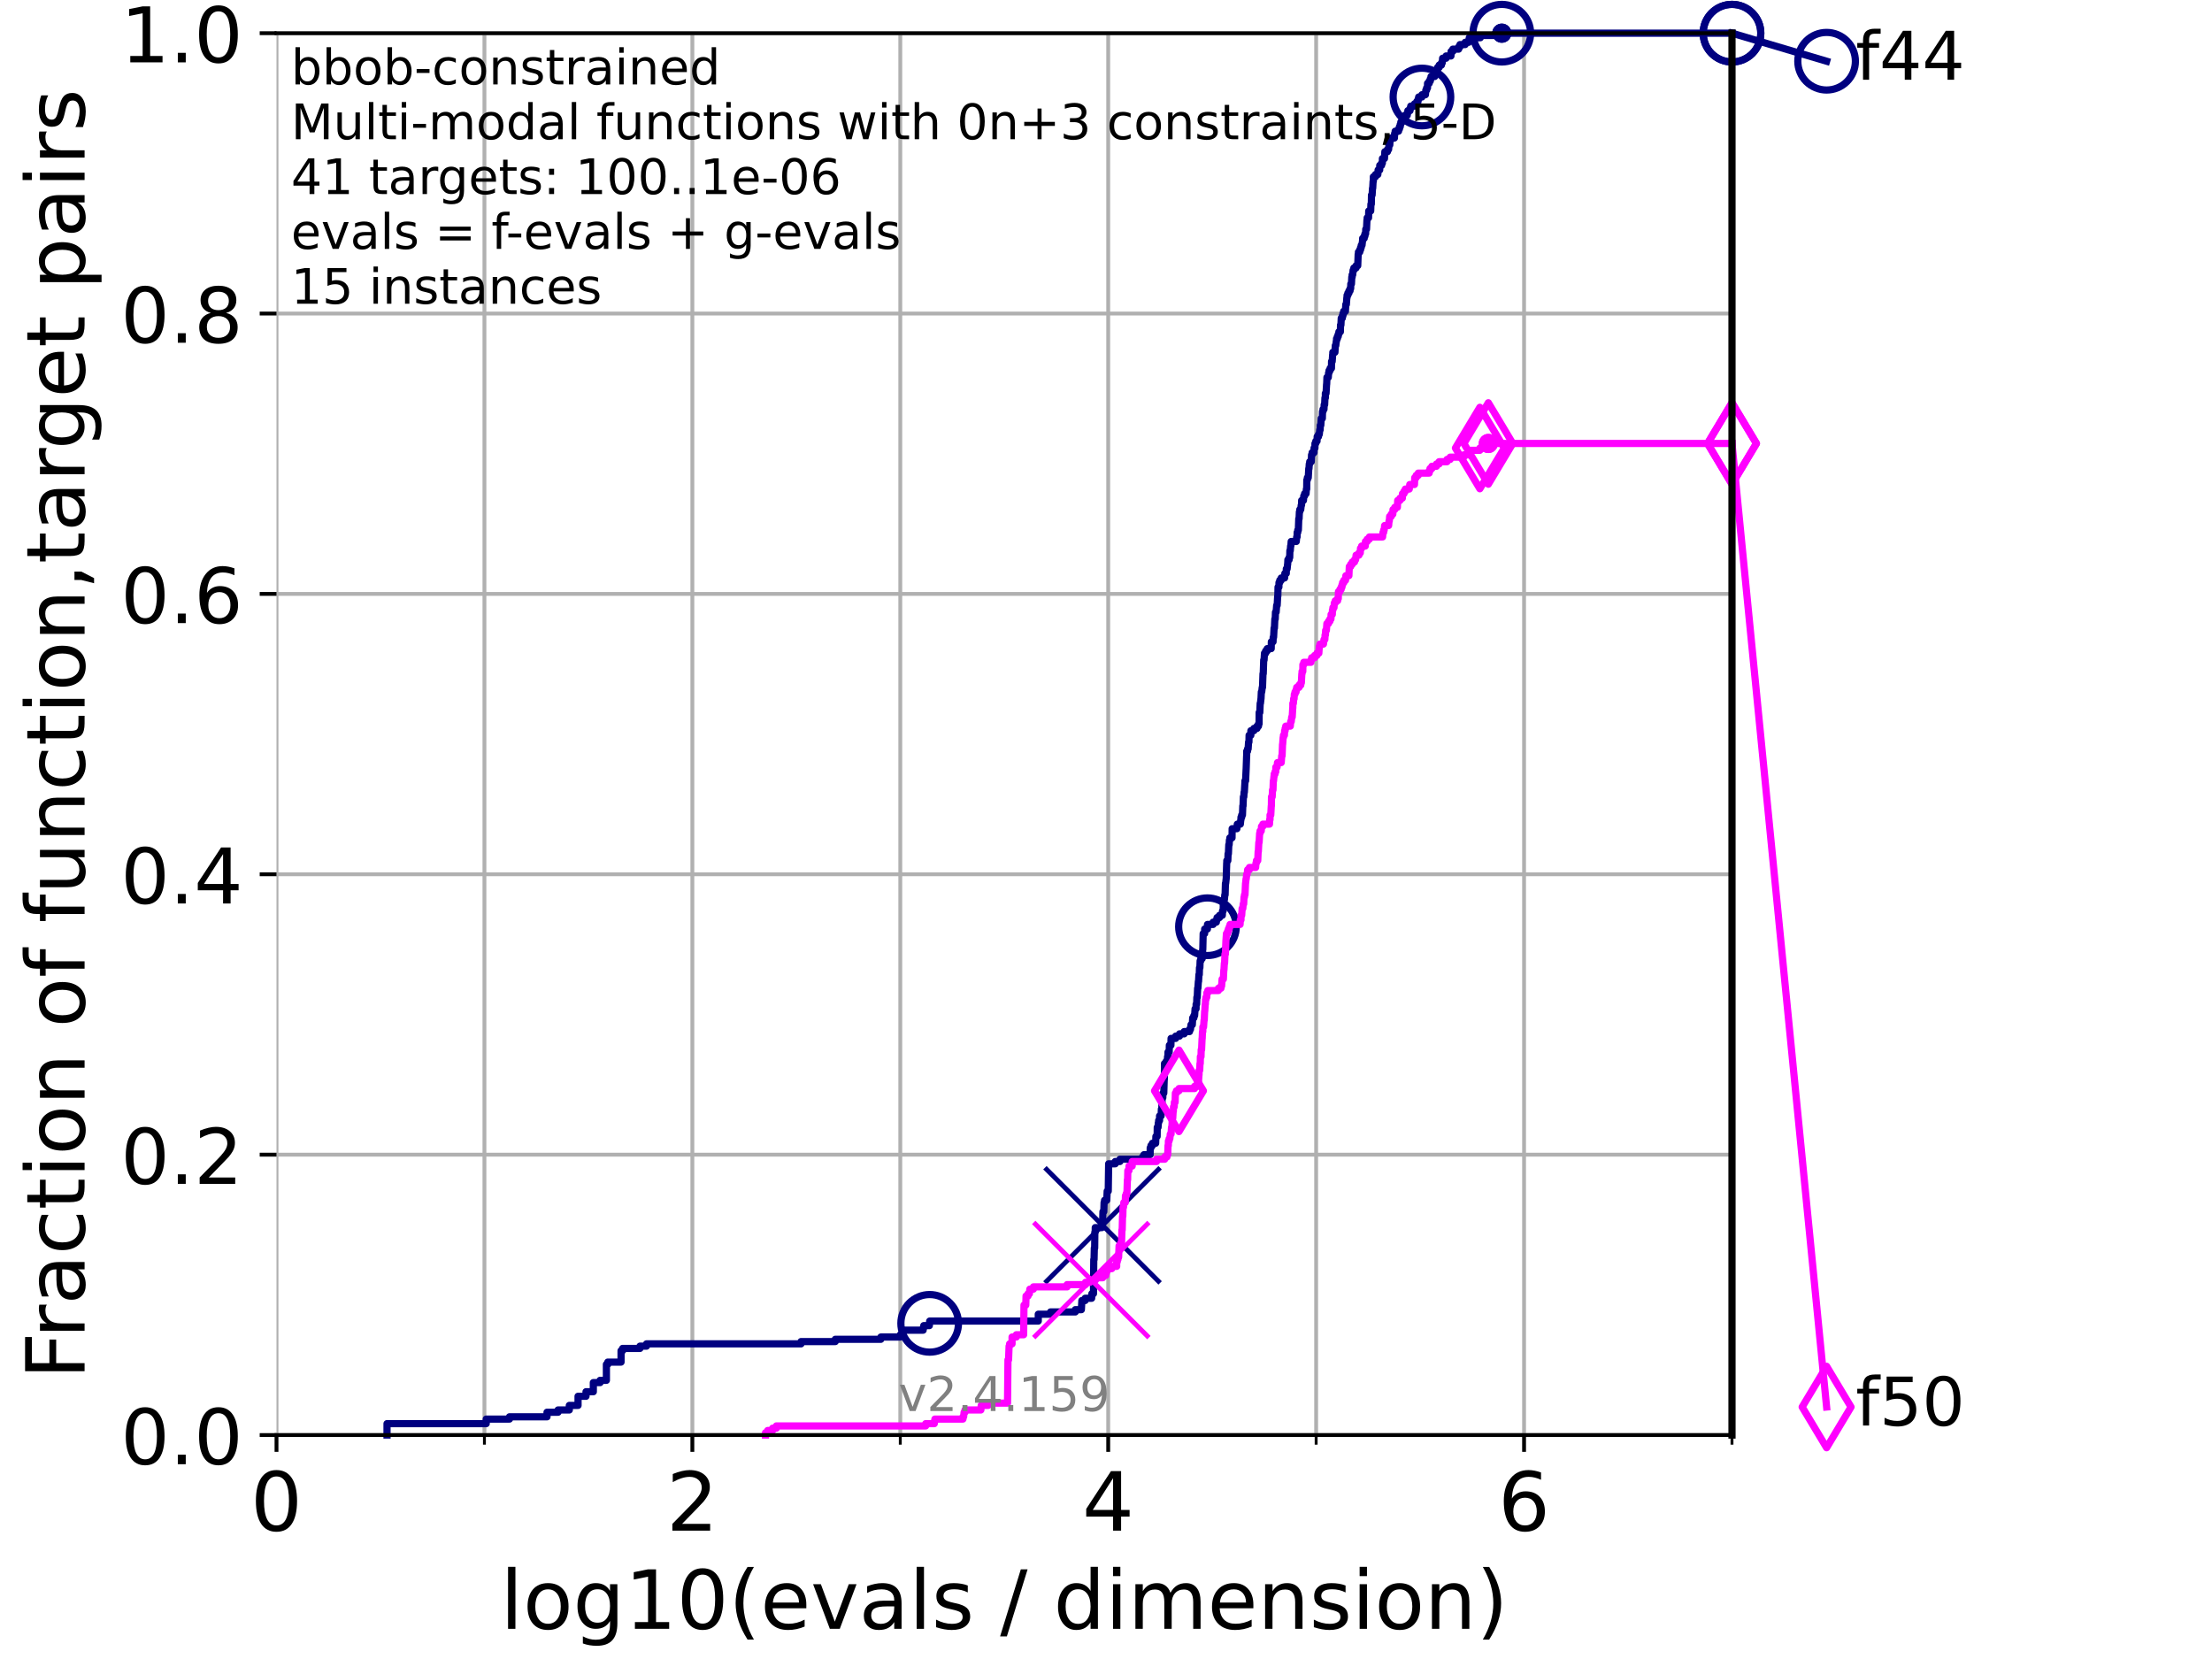 <?xml version="1.0" encoding="utf-8" standalone="no"?>
<!DOCTYPE svg PUBLIC "-//W3C//DTD SVG 1.1//EN"
  "http://www.w3.org/Graphics/SVG/1.1/DTD/svg11.dtd">
<!-- Created with matplotlib (https://matplotlib.org/) -->
<svg height="345.6pt" version="1.1" viewBox="0 0 460.8 345.6" width="460.8pt" xmlns="http://www.w3.org/2000/svg" xmlns:xlink="http://www.w3.org/1999/xlink">
 <defs>
  <style type="text/css">*{stroke-linecap:butt;stroke-linejoin:round;}</style>
 </defs>
 <g id="figure_1">
  <g id="patch_1">
   <path d="M 0 345.6 
L 460.8 345.6 
L 460.8 0 
L 0 0 
z
" style="fill:#ffffff;"/>
  </g>
  <g id="axes_1">
   <g id="patch_2">
    <path d="M 57.6 298.944 
L 360.806 298.944 
L 360.806 6.912 
L 57.6 6.912 
z
" style="fill:#ffffff;"/>
   </g>
   <g id="matplotlib.axis_1">
    <g id="xtick_1">
     <g id="line2d_1">
      <path clip-path="url(#pc93466b0a4)" d="M 57.6 298.944 
L 57.6 6.912 
" style="fill:none;stroke:#b0b0b0;stroke-linecap:square;stroke-width:0.8;"/>
     </g>
     <g id="line2d_2">
      <defs>
       <path d="M 0 0 
L 0 3.5 
" id="m93d4f06d21" style="stroke:#000000;stroke-width:0.8;"/>
      </defs>
      <g>
       <use style="stroke:#000000;stroke-width:0.8;" x="57.6" xlink:href="#m93d4f06d21" y="298.944"/>
      </g>
     </g>
     <g id="text_1">
      <!-- 0 -->
      <g transform="translate(52.192 318.861)scale(0.17 -0.17)">
       <defs>
        <path d="M 31.781 66.406 
Q 24.172 66.406 20.328 58.906 
Q 16.5 51.422 16.5 36.375 
Q 16.5 21.391 20.328 13.891 
Q 24.172 6.391 31.781 6.391 
Q 39.453 6.391 43.281 13.891 
Q 47.125 21.391 47.125 36.375 
Q 47.125 51.422 43.281 58.906 
Q 39.453 66.406 31.781 66.406 
z
M 31.781 74.219 
Q 44.047 74.219 50.516 64.516 
Q 56.984 54.828 56.984 36.375 
Q 56.984 17.969 50.516 8.266 
Q 44.047 -1.422 31.781 -1.422 
Q 19.531 -1.422 13.062 8.266 
Q 6.594 17.969 6.594 36.375 
Q 6.594 54.828 13.062 64.516 
Q 19.531 74.219 31.781 74.219 
z
" id="DejaVuSans-48"/>
       </defs>
       <use xlink:href="#DejaVuSans-48"/>
      </g>
     </g>
    </g>
    <g id="xtick_2">
     <g id="line2d_3">
      <path clip-path="url(#pc93466b0a4)" d="M 144.23 298.944 
L 144.23 6.912 
" style="fill:none;stroke:#b0b0b0;stroke-linecap:square;stroke-width:0.8;"/>
     </g>
     <g id="line2d_4">
      <g>
       <use style="stroke:#000000;stroke-width:0.8;" x="144.23" xlink:href="#m93d4f06d21" y="298.944"/>
      </g>
     </g>
     <g id="text_2">
      <!-- 2 -->
      <g transform="translate(138.822 318.861)scale(0.17 -0.17)">
       <defs>
        <path d="M 19.188 8.297 
L 53.609 8.297 
L 53.609 0 
L 7.328 0 
L 7.328 8.297 
Q 12.938 14.109 22.625 23.891 
Q 32.328 33.688 34.812 36.531 
Q 39.547 41.844 41.422 45.531 
Q 43.312 49.219 43.312 52.781 
Q 43.312 58.594 39.234 62.25 
Q 35.156 65.922 28.609 65.922 
Q 23.969 65.922 18.812 64.312 
Q 13.672 62.703 7.812 59.422 
L 7.812 69.391 
Q 13.766 71.781 18.938 73 
Q 24.125 74.219 28.422 74.219 
Q 39.75 74.219 46.484 68.547 
Q 53.219 62.891 53.219 53.422 
Q 53.219 48.922 51.531 44.891 
Q 49.859 40.875 45.406 35.406 
Q 44.188 33.984 37.641 27.219 
Q 31.109 20.453 19.188 8.297 
z
" id="DejaVuSans-50"/>
       </defs>
       <use xlink:href="#DejaVuSans-50"/>
      </g>
     </g>
    </g>
    <g id="xtick_3">
     <g id="line2d_5">
      <path clip-path="url(#pc93466b0a4)" d="M 230.861 298.944 
L 230.861 6.912 
" style="fill:none;stroke:#b0b0b0;stroke-linecap:square;stroke-width:0.8;"/>
     </g>
     <g id="line2d_6">
      <g>
       <use style="stroke:#000000;stroke-width:0.8;" x="230.861" xlink:href="#m93d4f06d21" y="298.944"/>
      </g>
     </g>
     <g id="text_3">
      <!-- 4 -->
      <g transform="translate(225.453 318.861)scale(0.17 -0.17)">
       <defs>
        <path d="M 37.797 64.312 
L 12.891 25.391 
L 37.797 25.391 
z
M 35.203 72.906 
L 47.609 72.906 
L 47.609 25.391 
L 58.016 25.391 
L 58.016 17.188 
L 47.609 17.188 
L 47.609 0 
L 37.797 0 
L 37.797 17.188 
L 4.891 17.188 
L 4.891 26.703 
z
" id="DejaVuSans-52"/>
       </defs>
       <use xlink:href="#DejaVuSans-52"/>
      </g>
     </g>
    </g>
    <g id="xtick_4">
     <g id="line2d_7">
      <path clip-path="url(#pc93466b0a4)" d="M 317.491 298.944 
L 317.491 6.912 
" style="fill:none;stroke:#b0b0b0;stroke-linecap:square;stroke-width:0.8;"/>
     </g>
     <g id="line2d_8">
      <g>
       <use style="stroke:#000000;stroke-width:0.8;" x="317.491" xlink:href="#m93d4f06d21" y="298.944"/>
      </g>
     </g>
     <g id="text_4">
      <!-- 6 -->
      <g transform="translate(312.083 318.861)scale(0.17 -0.17)">
       <defs>
        <path d="M 33.016 40.375 
Q 26.375 40.375 22.484 35.828 
Q 18.609 31.297 18.609 23.391 
Q 18.609 15.531 22.484 10.953 
Q 26.375 6.391 33.016 6.391 
Q 39.656 6.391 43.531 10.953 
Q 47.406 15.531 47.406 23.391 
Q 47.406 31.297 43.531 35.828 
Q 39.656 40.375 33.016 40.375 
z
M 52.594 71.297 
L 52.594 62.312 
Q 48.875 64.062 45.094 64.984 
Q 41.312 65.922 37.594 65.922 
Q 27.828 65.922 22.672 59.328 
Q 17.531 52.734 16.797 39.406 
Q 19.672 43.656 24.016 45.922 
Q 28.375 48.188 33.594 48.188 
Q 44.578 48.188 50.953 41.516 
Q 57.328 34.859 57.328 23.391 
Q 57.328 12.156 50.688 5.359 
Q 44.047 -1.422 33.016 -1.422 
Q 20.359 -1.422 13.672 8.266 
Q 6.984 17.969 6.984 36.375 
Q 6.984 53.656 15.188 63.938 
Q 23.391 74.219 37.203 74.219 
Q 40.922 74.219 44.703 73.484 
Q 48.484 72.75 52.594 71.297 
z
" id="DejaVuSans-54"/>
       </defs>
       <use xlink:href="#DejaVuSans-54"/>
      </g>
     </g>
    </g>
    <g id="xtick_5">
     <g id="line2d_9">
      <path clip-path="url(#pc93466b0a4)" d="M 100.915 298.944 
L 100.915 6.912 
" style="fill:none;stroke:#b0b0b0;stroke-linecap:square;stroke-width:0.8;"/>
     </g>
     <g id="line2d_10">
      <defs>
       <path d="M 0 0 
L 0 2 
" id="m7c3ac5604a" style="stroke:#000000;stroke-width:0.6;"/>
      </defs>
      <g>
       <use style="stroke:#000000;stroke-width:0.6;" x="100.915" xlink:href="#m7c3ac5604a" y="298.944"/>
      </g>
     </g>
    </g>
    <g id="xtick_6">
     <g id="line2d_11">
      <path clip-path="url(#pc93466b0a4)" d="M 187.546 298.944 
L 187.546 6.912 
" style="fill:none;stroke:#b0b0b0;stroke-linecap:square;stroke-width:0.8;"/>
     </g>
     <g id="line2d_12">
      <g>
       <use style="stroke:#000000;stroke-width:0.6;" x="187.546" xlink:href="#m7c3ac5604a" y="298.944"/>
      </g>
     </g>
    </g>
    <g id="xtick_7">
     <g id="line2d_13">
      <path clip-path="url(#pc93466b0a4)" d="M 274.176 298.944 
L 274.176 6.912 
" style="fill:none;stroke:#b0b0b0;stroke-linecap:square;stroke-width:0.8;"/>
     </g>
     <g id="line2d_14">
      <g>
       <use style="stroke:#000000;stroke-width:0.6;" x="274.176" xlink:href="#m7c3ac5604a" y="298.944"/>
      </g>
     </g>
    </g>
    <g id="xtick_8">
     <g id="line2d_15">
      <path clip-path="url(#pc93466b0a4)" d="M 360.806 298.944 
L 360.806 6.912 
" style="fill:none;stroke:#b0b0b0;stroke-linecap:square;stroke-width:0.8;"/>
     </g>
     <g id="line2d_16">
      <g>
       <use style="stroke:#000000;stroke-width:0.6;" x="360.806" xlink:href="#m7c3ac5604a" y="298.944"/>
      </g>
     </g>
    </g>
    <g id="text_5">
     <!-- log10(evals / dimension) -->
     <g transform="translate(104.239 339.314)scale(0.17 -0.17)">
      <defs>
       <path d="M 9.422 75.984 
L 18.406 75.984 
L 18.406 0 
L 9.422 0 
z
" id="DejaVuSans-108"/>
       <path d="M 30.609 48.391 
Q 23.391 48.391 19.188 42.75 
Q 14.984 37.109 14.984 27.297 
Q 14.984 17.484 19.156 11.844 
Q 23.344 6.203 30.609 6.203 
Q 37.797 6.203 41.984 11.859 
Q 46.188 17.531 46.188 27.297 
Q 46.188 37.016 41.984 42.703 
Q 37.797 48.391 30.609 48.391 
z
M 30.609 56 
Q 42.328 56 49.016 48.375 
Q 55.719 40.766 55.719 27.297 
Q 55.719 13.875 49.016 6.219 
Q 42.328 -1.422 30.609 -1.422 
Q 18.844 -1.422 12.172 6.219 
Q 5.516 13.875 5.516 27.297 
Q 5.516 40.766 12.172 48.375 
Q 18.844 56 30.609 56 
z
" id="DejaVuSans-111"/>
       <path d="M 45.406 27.984 
Q 45.406 37.75 41.375 43.109 
Q 37.359 48.484 30.078 48.484 
Q 22.859 48.484 18.828 43.109 
Q 14.797 37.75 14.797 27.984 
Q 14.797 18.266 18.828 12.891 
Q 22.859 7.516 30.078 7.516 
Q 37.359 7.516 41.375 12.891 
Q 45.406 18.266 45.406 27.984 
z
M 54.391 6.781 
Q 54.391 -7.172 48.188 -13.984 
Q 42 -20.797 29.203 -20.797 
Q 24.469 -20.797 20.266 -20.094 
Q 16.062 -19.391 12.109 -17.922 
L 12.109 -9.188 
Q 16.062 -11.328 19.922 -12.344 
Q 23.781 -13.375 27.781 -13.375 
Q 36.625 -13.375 41.016 -8.766 
Q 45.406 -4.156 45.406 5.172 
L 45.406 9.625 
Q 42.625 4.781 38.281 2.391 
Q 33.938 0 27.875 0 
Q 17.828 0 11.672 7.656 
Q 5.516 15.328 5.516 27.984 
Q 5.516 40.672 11.672 48.328 
Q 17.828 56 27.875 56 
Q 33.938 56 38.281 53.609 
Q 42.625 51.219 45.406 46.391 
L 45.406 54.688 
L 54.391 54.688 
z
" id="DejaVuSans-103"/>
       <path d="M 12.406 8.297 
L 28.516 8.297 
L 28.516 63.922 
L 10.984 60.406 
L 10.984 69.391 
L 28.422 72.906 
L 38.281 72.906 
L 38.281 8.297 
L 54.391 8.297 
L 54.391 0 
L 12.406 0 
z
" id="DejaVuSans-49"/>
       <path d="M 31 75.875 
Q 24.469 64.656 21.281 53.656 
Q 18.109 42.672 18.109 31.391 
Q 18.109 20.125 21.312 9.062 
Q 24.516 -2 31 -13.188 
L 23.188 -13.188 
Q 15.875 -1.703 12.234 9.375 
Q 8.594 20.453 8.594 31.391 
Q 8.594 42.281 12.203 53.312 
Q 15.828 64.359 23.188 75.875 
z
" id="DejaVuSans-40"/>
       <path d="M 56.203 29.594 
L 56.203 25.203 
L 14.891 25.203 
Q 15.484 15.922 20.484 11.062 
Q 25.484 6.203 34.422 6.203 
Q 39.594 6.203 44.453 7.469 
Q 49.312 8.734 54.109 11.281 
L 54.109 2.781 
Q 49.266 0.734 44.188 -0.344 
Q 39.109 -1.422 33.891 -1.422 
Q 20.797 -1.422 13.156 6.188 
Q 5.516 13.812 5.516 26.812 
Q 5.516 40.234 12.766 48.109 
Q 20.016 56 32.328 56 
Q 43.359 56 49.781 48.891 
Q 56.203 41.797 56.203 29.594 
z
M 47.219 32.234 
Q 47.125 39.594 43.094 43.984 
Q 39.062 48.391 32.422 48.391 
Q 24.906 48.391 20.391 44.141 
Q 15.875 39.891 15.188 32.172 
z
" id="DejaVuSans-101"/>
       <path d="M 2.984 54.688 
L 12.5 54.688 
L 29.594 8.797 
L 46.688 54.688 
L 56.203 54.688 
L 35.688 0 
L 23.484 0 
z
" id="DejaVuSans-118"/>
       <path d="M 34.281 27.484 
Q 23.391 27.484 19.188 25 
Q 14.984 22.516 14.984 16.5 
Q 14.984 11.719 18.141 8.906 
Q 21.297 6.109 26.703 6.109 
Q 34.188 6.109 38.703 11.406 
Q 43.219 16.703 43.219 25.484 
L 43.219 27.484 
z
M 52.203 31.203 
L 52.203 0 
L 43.219 0 
L 43.219 8.297 
Q 40.141 3.328 35.547 0.953 
Q 30.953 -1.422 24.312 -1.422 
Q 15.922 -1.422 10.953 3.297 
Q 6 8.016 6 15.922 
Q 6 25.141 12.172 29.828 
Q 18.359 34.516 30.609 34.516 
L 43.219 34.516 
L 43.219 35.406 
Q 43.219 41.609 39.141 45 
Q 35.062 48.391 27.688 48.391 
Q 23 48.391 18.547 47.266 
Q 14.109 46.141 10.016 43.891 
L 10.016 52.203 
Q 14.938 54.109 19.578 55.047 
Q 24.219 56 28.609 56 
Q 40.484 56 46.344 49.844 
Q 52.203 43.703 52.203 31.203 
z
" id="DejaVuSans-97"/>
       <path d="M 44.281 53.078 
L 44.281 44.578 
Q 40.484 46.531 36.375 47.5 
Q 32.281 48.484 27.875 48.484 
Q 21.188 48.484 17.844 46.438 
Q 14.5 44.391 14.5 40.281 
Q 14.5 37.156 16.891 35.375 
Q 19.281 33.594 26.516 31.984 
L 29.594 31.297 
Q 39.156 29.25 43.188 25.516 
Q 47.219 21.781 47.219 15.094 
Q 47.219 7.469 41.188 3.016 
Q 35.156 -1.422 24.609 -1.422 
Q 20.219 -1.422 15.453 -0.562 
Q 10.688 0.297 5.422 2 
L 5.422 11.281 
Q 10.406 8.688 15.234 7.391 
Q 20.062 6.109 24.812 6.109 
Q 31.156 6.109 34.562 8.281 
Q 37.984 10.453 37.984 14.406 
Q 37.984 18.062 35.516 20.016 
Q 33.062 21.969 24.703 23.781 
L 21.578 24.516 
Q 13.234 26.266 9.516 29.906 
Q 5.812 33.547 5.812 39.891 
Q 5.812 47.609 11.281 51.797 
Q 16.75 56 26.812 56 
Q 31.781 56 36.172 55.266 
Q 40.578 54.547 44.281 53.078 
z
" id="DejaVuSans-115"/>
       <path id="DejaVuSans-32"/>
       <path d="M 25.391 72.906 
L 33.688 72.906 
L 8.297 -9.281 
L 0 -9.281 
z
" id="DejaVuSans-47"/>
       <path d="M 45.406 46.391 
L 45.406 75.984 
L 54.391 75.984 
L 54.391 0 
L 45.406 0 
L 45.406 8.203 
Q 42.578 3.328 38.25 0.953 
Q 33.938 -1.422 27.875 -1.422 
Q 17.969 -1.422 11.734 6.484 
Q 5.516 14.406 5.516 27.297 
Q 5.516 40.188 11.734 48.094 
Q 17.969 56 27.875 56 
Q 33.938 56 38.25 53.625 
Q 42.578 51.266 45.406 46.391 
z
M 14.797 27.297 
Q 14.797 17.391 18.875 11.75 
Q 22.953 6.109 30.078 6.109 
Q 37.203 6.109 41.297 11.75 
Q 45.406 17.391 45.406 27.297 
Q 45.406 37.203 41.297 42.844 
Q 37.203 48.484 30.078 48.484 
Q 22.953 48.484 18.875 42.844 
Q 14.797 37.203 14.797 27.297 
z
" id="DejaVuSans-100"/>
       <path d="M 9.422 54.688 
L 18.406 54.688 
L 18.406 0 
L 9.422 0 
z
M 9.422 75.984 
L 18.406 75.984 
L 18.406 64.594 
L 9.422 64.594 
z
" id="DejaVuSans-105"/>
       <path d="M 52 44.188 
Q 55.375 50.25 60.062 53.125 
Q 64.75 56 71.094 56 
Q 79.641 56 84.281 50.016 
Q 88.922 44.047 88.922 33.016 
L 88.922 0 
L 79.891 0 
L 79.891 32.719 
Q 79.891 40.578 77.094 44.375 
Q 74.312 48.188 68.609 48.188 
Q 61.625 48.188 57.562 43.547 
Q 53.516 38.922 53.516 30.906 
L 53.516 0 
L 44.484 0 
L 44.484 32.719 
Q 44.484 40.625 41.703 44.406 
Q 38.922 48.188 33.109 48.188 
Q 26.219 48.188 22.156 43.531 
Q 18.109 38.875 18.109 30.906 
L 18.109 0 
L 9.078 0 
L 9.078 54.688 
L 18.109 54.688 
L 18.109 46.188 
Q 21.188 51.219 25.484 53.609 
Q 29.781 56 35.688 56 
Q 41.656 56 45.828 52.969 
Q 50 49.953 52 44.188 
z
" id="DejaVuSans-109"/>
       <path d="M 54.891 33.016 
L 54.891 0 
L 45.906 0 
L 45.906 32.719 
Q 45.906 40.484 42.875 44.328 
Q 39.844 48.188 33.797 48.188 
Q 26.516 48.188 22.312 43.547 
Q 18.109 38.922 18.109 30.906 
L 18.109 0 
L 9.078 0 
L 9.078 54.688 
L 18.109 54.688 
L 18.109 46.188 
Q 21.344 51.125 25.703 53.562 
Q 30.078 56 35.797 56 
Q 45.219 56 50.047 50.172 
Q 54.891 44.344 54.891 33.016 
z
" id="DejaVuSans-110"/>
       <path d="M 8.016 75.875 
L 15.828 75.875 
Q 23.141 64.359 26.781 53.312 
Q 30.422 42.281 30.422 31.391 
Q 30.422 20.453 26.781 9.375 
Q 23.141 -1.703 15.828 -13.188 
L 8.016 -13.188 
Q 14.5 -2 17.703 9.062 
Q 20.906 20.125 20.906 31.391 
Q 20.906 42.672 17.703 53.656 
Q 14.5 64.656 8.016 75.875 
z
" id="DejaVuSans-41"/>
      </defs>
      <use xlink:href="#DejaVuSans-108"/>
      <use x="27.783" xlink:href="#DejaVuSans-111"/>
      <use x="88.965" xlink:href="#DejaVuSans-103"/>
      <use x="152.441" xlink:href="#DejaVuSans-49"/>
      <use x="216.064" xlink:href="#DejaVuSans-48"/>
      <use x="279.688" xlink:href="#DejaVuSans-40"/>
      <use x="318.701" xlink:href="#DejaVuSans-101"/>
      <use x="380.225" xlink:href="#DejaVuSans-118"/>
      <use x="439.404" xlink:href="#DejaVuSans-97"/>
      <use x="500.684" xlink:href="#DejaVuSans-108"/>
      <use x="528.467" xlink:href="#DejaVuSans-115"/>
      <use x="580.566" xlink:href="#DejaVuSans-32"/>
      <use x="612.354" xlink:href="#DejaVuSans-47"/>
      <use x="646.045" xlink:href="#DejaVuSans-32"/>
      <use x="677.832" xlink:href="#DejaVuSans-100"/>
      <use x="741.309" xlink:href="#DejaVuSans-105"/>
      <use x="769.092" xlink:href="#DejaVuSans-109"/>
      <use x="866.504" xlink:href="#DejaVuSans-101"/>
      <use x="928.027" xlink:href="#DejaVuSans-110"/>
      <use x="991.406" xlink:href="#DejaVuSans-115"/>
      <use x="1043.506" xlink:href="#DejaVuSans-105"/>
      <use x="1071.289" xlink:href="#DejaVuSans-111"/>
      <use x="1132.471" xlink:href="#DejaVuSans-110"/>
      <use x="1195.85" xlink:href="#DejaVuSans-41"/>
     </g>
    </g>
   </g>
   <g id="matplotlib.axis_2">
    <g id="ytick_1">
     <g id="line2d_17">
      <path clip-path="url(#pc93466b0a4)" d="M 57.6 298.944 
L 360.806 298.944 
" style="fill:none;stroke:#b0b0b0;stroke-linecap:square;stroke-width:0.8;"/>
     </g>
     <g id="line2d_18">
      <defs>
       <path d="M 0 0 
L -3.5 0 
" id="mfd663ae6cb" style="stroke:#000000;stroke-width:0.8;"/>
      </defs>
      <g>
       <use style="stroke:#000000;stroke-width:0.8;" x="57.6" xlink:href="#mfd663ae6cb" y="298.944"/>
      </g>
     </g>
     <g id="text_6">
      <!-- 0.0 -->
      <g transform="translate(25.155 305.023)scale(0.16 -0.16)">
       <defs>
        <path d="M 10.688 12.406 
L 21 12.406 
L 21 0 
L 10.688 0 
z
" id="DejaVuSans-46"/>
       </defs>
       <use xlink:href="#DejaVuSans-48"/>
       <use x="63.623" xlink:href="#DejaVuSans-46"/>
       <use x="95.41" xlink:href="#DejaVuSans-48"/>
      </g>
     </g>
    </g>
    <g id="ytick_2">
     <g id="line2d_19">
      <path clip-path="url(#pc93466b0a4)" d="M 57.6 240.538 
L 360.806 240.538 
" style="fill:none;stroke:#b0b0b0;stroke-linecap:square;stroke-width:0.8;"/>
     </g>
     <g id="line2d_20">
      <g>
       <use style="stroke:#000000;stroke-width:0.8;" x="57.6" xlink:href="#mfd663ae6cb" y="240.538"/>
      </g>
     </g>
     <g id="text_7">
      <!-- 0.2 -->
      <g transform="translate(25.155 246.616)scale(0.16 -0.16)">
       <use xlink:href="#DejaVuSans-48"/>
       <use x="63.623" xlink:href="#DejaVuSans-46"/>
       <use x="95.41" xlink:href="#DejaVuSans-50"/>
      </g>
     </g>
    </g>
    <g id="ytick_3">
     <g id="line2d_21">
      <path clip-path="url(#pc93466b0a4)" d="M 57.6 182.131 
L 360.806 182.131 
" style="fill:none;stroke:#b0b0b0;stroke-linecap:square;stroke-width:0.8;"/>
     </g>
     <g id="line2d_22">
      <g>
       <use style="stroke:#000000;stroke-width:0.8;" x="57.6" xlink:href="#mfd663ae6cb" y="182.131"/>
      </g>
     </g>
     <g id="text_8">
      <!-- 0.4 -->
      <g transform="translate(25.155 188.21)scale(0.16 -0.16)">
       <use xlink:href="#DejaVuSans-48"/>
       <use x="63.623" xlink:href="#DejaVuSans-46"/>
       <use x="95.41" xlink:href="#DejaVuSans-52"/>
      </g>
     </g>
    </g>
    <g id="ytick_4">
     <g id="line2d_23">
      <path clip-path="url(#pc93466b0a4)" d="M 57.6 123.725 
L 360.806 123.725 
" style="fill:none;stroke:#b0b0b0;stroke-linecap:square;stroke-width:0.8;"/>
     </g>
     <g id="line2d_24">
      <g>
       <use style="stroke:#000000;stroke-width:0.8;" x="57.6" xlink:href="#mfd663ae6cb" y="123.725"/>
      </g>
     </g>
     <g id="text_9">
      <!-- 0.6 -->
      <g transform="translate(25.155 129.804)scale(0.16 -0.16)">
       <use xlink:href="#DejaVuSans-48"/>
       <use x="63.623" xlink:href="#DejaVuSans-46"/>
       <use x="95.41" xlink:href="#DejaVuSans-54"/>
      </g>
     </g>
    </g>
    <g id="ytick_5">
     <g id="line2d_25">
      <path clip-path="url(#pc93466b0a4)" d="M 57.6 65.318 
L 360.806 65.318 
" style="fill:none;stroke:#b0b0b0;stroke-linecap:square;stroke-width:0.8;"/>
     </g>
     <g id="line2d_26">
      <g>
       <use style="stroke:#000000;stroke-width:0.8;" x="57.6" xlink:href="#mfd663ae6cb" y="65.318"/>
      </g>
     </g>
     <g id="text_10">
      <!-- 0.8 -->
      <g transform="translate(25.155 71.397)scale(0.16 -0.16)">
       <defs>
        <path d="M 31.781 34.625 
Q 24.75 34.625 20.719 30.859 
Q 16.703 27.094 16.703 20.516 
Q 16.703 13.922 20.719 10.156 
Q 24.75 6.391 31.781 6.391 
Q 38.812 6.391 42.859 10.172 
Q 46.922 13.969 46.922 20.516 
Q 46.922 27.094 42.891 30.859 
Q 38.875 34.625 31.781 34.625 
z
M 21.922 38.812 
Q 15.578 40.375 12.031 44.719 
Q 8.5 49.078 8.5 55.328 
Q 8.5 64.062 14.719 69.141 
Q 20.953 74.219 31.781 74.219 
Q 42.672 74.219 48.875 69.141 
Q 55.078 64.062 55.078 55.328 
Q 55.078 49.078 51.531 44.719 
Q 48 40.375 41.703 38.812 
Q 48.828 37.156 52.797 32.312 
Q 56.781 27.484 56.781 20.516 
Q 56.781 9.906 50.312 4.234 
Q 43.844 -1.422 31.781 -1.422 
Q 19.734 -1.422 13.25 4.234 
Q 6.781 9.906 6.781 20.516 
Q 6.781 27.484 10.781 32.312 
Q 14.797 37.156 21.922 38.812 
z
M 18.312 54.391 
Q 18.312 48.734 21.844 45.562 
Q 25.391 42.391 31.781 42.391 
Q 38.141 42.391 41.719 45.562 
Q 45.312 48.734 45.312 54.391 
Q 45.312 60.062 41.719 63.234 
Q 38.141 66.406 31.781 66.406 
Q 25.391 66.406 21.844 63.234 
Q 18.312 60.062 18.312 54.391 
z
" id="DejaVuSans-56"/>
       </defs>
       <use xlink:href="#DejaVuSans-48"/>
       <use x="63.623" xlink:href="#DejaVuSans-46"/>
       <use x="95.41" xlink:href="#DejaVuSans-56"/>
      </g>
     </g>
    </g>
    <g id="ytick_6">
     <g id="line2d_27">
      <path clip-path="url(#pc93466b0a4)" d="M 57.6 6.912 
L 360.806 6.912 
" style="fill:none;stroke:#b0b0b0;stroke-linecap:square;stroke-width:0.8;"/>
     </g>
     <g id="line2d_28">
      <g>
       <use style="stroke:#000000;stroke-width:0.8;" x="57.6" xlink:href="#mfd663ae6cb" y="6.912"/>
      </g>
     </g>
     <g id="text_11">
      <!-- 1.0 -->
      <g transform="translate(25.155 12.991)scale(0.16 -0.16)">
       <use xlink:href="#DejaVuSans-49"/>
       <use x="63.623" xlink:href="#DejaVuSans-46"/>
       <use x="95.41" xlink:href="#DejaVuSans-48"/>
      </g>
     </g>
    </g>
    <g id="text_12">
     <!-- Fraction of function,target pairs -->
     <g transform="translate(17.62 287.313)rotate(-90)scale(0.17 -0.17)">
      <defs>
       <path d="M 9.812 72.906 
L 51.703 72.906 
L 51.703 64.594 
L 19.672 64.594 
L 19.672 43.109 
L 48.578 43.109 
L 48.578 34.812 
L 19.672 34.812 
L 19.672 0 
L 9.812 0 
z
" id="DejaVuSans-70"/>
       <path d="M 41.109 46.297 
Q 39.594 47.172 37.812 47.578 
Q 36.031 48 33.891 48 
Q 26.266 48 22.188 43.047 
Q 18.109 38.094 18.109 28.812 
L 18.109 0 
L 9.078 0 
L 9.078 54.688 
L 18.109 54.688 
L 18.109 46.188 
Q 20.953 51.172 25.484 53.578 
Q 30.031 56 36.531 56 
Q 37.453 56 38.578 55.875 
Q 39.703 55.766 41.062 55.516 
z
" id="DejaVuSans-114"/>
       <path d="M 48.781 52.594 
L 48.781 44.188 
Q 44.969 46.297 41.141 47.344 
Q 37.312 48.391 33.406 48.391 
Q 24.656 48.391 19.812 42.844 
Q 14.984 37.312 14.984 27.297 
Q 14.984 17.281 19.812 11.734 
Q 24.656 6.203 33.406 6.203 
Q 37.312 6.203 41.141 7.25 
Q 44.969 8.297 48.781 10.406 
L 48.781 2.094 
Q 45.016 0.344 40.984 -0.531 
Q 36.969 -1.422 32.422 -1.422 
Q 20.062 -1.422 12.781 6.344 
Q 5.516 14.109 5.516 27.297 
Q 5.516 40.672 12.859 48.328 
Q 20.219 56 33.016 56 
Q 37.156 56 41.109 55.141 
Q 45.062 54.297 48.781 52.594 
z
" id="DejaVuSans-99"/>
       <path d="M 18.312 70.219 
L 18.312 54.688 
L 36.812 54.688 
L 36.812 47.703 
L 18.312 47.703 
L 18.312 18.016 
Q 18.312 11.328 20.141 9.422 
Q 21.969 7.516 27.594 7.516 
L 36.812 7.516 
L 36.812 0 
L 27.594 0 
Q 17.188 0 13.234 3.875 
Q 9.281 7.766 9.281 18.016 
L 9.281 47.703 
L 2.688 47.703 
L 2.688 54.688 
L 9.281 54.688 
L 9.281 70.219 
z
" id="DejaVuSans-116"/>
       <path d="M 37.109 75.984 
L 37.109 68.5 
L 28.516 68.5 
Q 23.688 68.5 21.797 66.547 
Q 19.922 64.594 19.922 59.516 
L 19.922 54.688 
L 34.719 54.688 
L 34.719 47.703 
L 19.922 47.703 
L 19.922 0 
L 10.891 0 
L 10.891 47.703 
L 2.297 47.703 
L 2.297 54.688 
L 10.891 54.688 
L 10.891 58.5 
Q 10.891 67.625 15.141 71.797 
Q 19.391 75.984 28.609 75.984 
z
" id="DejaVuSans-102"/>
       <path d="M 8.5 21.578 
L 8.5 54.688 
L 17.484 54.688 
L 17.484 21.922 
Q 17.484 14.156 20.5 10.266 
Q 23.531 6.391 29.594 6.391 
Q 36.859 6.391 41.078 11.031 
Q 45.312 15.672 45.312 23.688 
L 45.312 54.688 
L 54.297 54.688 
L 54.297 0 
L 45.312 0 
L 45.312 8.406 
Q 42.047 3.422 37.719 1 
Q 33.406 -1.422 27.688 -1.422 
Q 18.266 -1.422 13.375 4.438 
Q 8.5 10.297 8.5 21.578 
z
M 31.109 56 
z
" id="DejaVuSans-117"/>
       <path d="M 11.719 12.406 
L 22.016 12.406 
L 22.016 4 
L 14.016 -11.625 
L 7.719 -11.625 
L 11.719 4 
z
" id="DejaVuSans-44"/>
       <path d="M 18.109 8.203 
L 18.109 -20.797 
L 9.078 -20.797 
L 9.078 54.688 
L 18.109 54.688 
L 18.109 46.391 
Q 20.953 51.266 25.266 53.625 
Q 29.594 56 35.594 56 
Q 45.562 56 51.781 48.094 
Q 58.016 40.188 58.016 27.297 
Q 58.016 14.406 51.781 6.484 
Q 45.562 -1.422 35.594 -1.422 
Q 29.594 -1.422 25.266 0.953 
Q 20.953 3.328 18.109 8.203 
z
M 48.688 27.297 
Q 48.688 37.203 44.609 42.844 
Q 40.531 48.484 33.406 48.484 
Q 26.266 48.484 22.188 42.844 
Q 18.109 37.203 18.109 27.297 
Q 18.109 17.391 22.188 11.75 
Q 26.266 6.109 33.406 6.109 
Q 40.531 6.109 44.609 11.75 
Q 48.688 17.391 48.688 27.297 
z
" id="DejaVuSans-112"/>
      </defs>
      <use xlink:href="#DejaVuSans-70"/>
      <use x="50.27" xlink:href="#DejaVuSans-114"/>
      <use x="91.383" xlink:href="#DejaVuSans-97"/>
      <use x="152.662" xlink:href="#DejaVuSans-99"/>
      <use x="207.643" xlink:href="#DejaVuSans-116"/>
      <use x="246.852" xlink:href="#DejaVuSans-105"/>
      <use x="274.635" xlink:href="#DejaVuSans-111"/>
      <use x="335.816" xlink:href="#DejaVuSans-110"/>
      <use x="399.195" xlink:href="#DejaVuSans-32"/>
      <use x="430.982" xlink:href="#DejaVuSans-111"/>
      <use x="492.164" xlink:href="#DejaVuSans-102"/>
      <use x="527.369" xlink:href="#DejaVuSans-32"/>
      <use x="559.156" xlink:href="#DejaVuSans-102"/>
      <use x="594.361" xlink:href="#DejaVuSans-117"/>
      <use x="657.74" xlink:href="#DejaVuSans-110"/>
      <use x="721.119" xlink:href="#DejaVuSans-99"/>
      <use x="776.1" xlink:href="#DejaVuSans-116"/>
      <use x="815.309" xlink:href="#DejaVuSans-105"/>
      <use x="843.092" xlink:href="#DejaVuSans-111"/>
      <use x="904.273" xlink:href="#DejaVuSans-110"/>
      <use x="967.652" xlink:href="#DejaVuSans-44"/>
      <use x="999.439" xlink:href="#DejaVuSans-116"/>
      <use x="1038.648" xlink:href="#DejaVuSans-97"/>
      <use x="1099.928" xlink:href="#DejaVuSans-114"/>
      <use x="1139.291" xlink:href="#DejaVuSans-103"/>
      <use x="1202.768" xlink:href="#DejaVuSans-101"/>
      <use x="1264.291" xlink:href="#DejaVuSans-116"/>
      <use x="1303.5" xlink:href="#DejaVuSans-32"/>
      <use x="1335.287" xlink:href="#DejaVuSans-112"/>
      <use x="1398.764" xlink:href="#DejaVuSans-97"/>
      <use x="1460.043" xlink:href="#DejaVuSans-105"/>
      <use x="1487.826" xlink:href="#DejaVuSans-114"/>
      <use x="1528.939" xlink:href="#DejaVuSans-115"/>
     </g>
    </g>
   </g>
   <g id="line2d_29">
    <defs>
     <path d="M 0 1.5 
C 0.398 1.5 0.779 1.342 1.061 1.061 
C 1.342 0.779 1.5 0.398 1.5 0 
C 1.5 -0.398 1.342 -0.779 1.061 -1.061 
C 0.779 -1.342 0.398 -1.5 0 -1.5 
C -0.398 -1.5 -0.779 -1.342 -1.061 -1.061 
C -1.342 -0.779 -1.5 -0.398 -1.5 0 
C -1.5 0.398 -1.342 0.779 -1.061 1.061 
C -0.779 1.342 -0.398 1.5 0 1.5 
z
" id="mf36160059e" style="stroke:#000080;"/>
    </defs>
    <g>
     <use style="fill:#000080;stroke:#000080;" x="312.853" xlink:href="#mf36160059e" y="6.912"/>
     <use style="fill:#000080;stroke:#000080;" x="312.853" xlink:href="#mf36160059e" y="6.912"/>
    </g>
   </g>
   <g id="line2d_30">
    <path d="M 80.621 298.944 
L 80.621 296.57 
L 101.288 296.57 
L 101.288 295.62 
L 106.138 295.62 
L 106.138 295.145 
L 113.954 295.145 
L 113.954 294.196 
L 116.253 294.196 
L 116.253 293.721 
L 118.598 293.721 
L 118.598 292.771 
L 120.418 292.771 
L 120.418 290.872 
L 122.077 290.872 
L 122.077 289.922 
L 123.601 289.922 
L 123.601 288.022 
L 125.012 288.022 
L 125.012 287.548 
L 126.323 287.548 
L 126.323 284.224 
L 126.614 284.224 
L 126.614 283.749 
L 129.376 283.749 
L 129.376 281.375 
L 129.704 281.375 
L 129.704 280.9 
L 133.323 280.9 
L 133.323 280.425 
L 134.684 280.425 
L 134.684 279.95 
L 166.871 279.95 
L 166.871 279.475 
L 174.003 279.475 
L 174.003 279 
L 183.498 279 
L 183.498 278.526 
L 187.549 278.526 
L 187.549 278.051 
L 188.025 278.051 
L 188.131 277.101 
L 192.31 277.101 
L 192.31 276.626 
L 192.435 276.626 
L 192.435 276.151 
L 193.599 276.151 
L 193.67 275.202 
L 216.29 275.202 
L 216.29 273.777 
L 218.844 273.777 
L 218.844 273.302 
L 224.006 273.302 
L 224.006 272.827 
L 225.27 272.827 
L 225.373 270.928 
L 226.058 270.928 
L 226.058 270.453 
L 227.412 270.453 
L 227.451 269.503 
L 227.788 269.503 
L 227.853 262.381 
L 227.914 262.381 
L 227.968 260.006 
L 228.04 260.006 
L 228.078 256.682 
L 228.159 256.682 
L 228.159 255.733 
L 229.541 255.733 
L 229.541 255.258 
L 229.68 255.258 
L 229.764 252.409 
L 229.941 252.409 
L 230.001 250.509 
L 230.103 250.509 
L 230.103 250.035 
L 230.558 250.035 
L 230.644 248.135 
L 230.868 248.135 
L 230.953 242.437 
L 232.327 242.437 
L 232.327 241.962 
L 233.301 241.962 
L 233.301 241.487 
L 237.992 241.487 
L 237.992 241.012 
L 238.306 241.012 
L 238.306 240.538 
L 239.592 240.538 
L 239.61 239.113 
L 239.768 239.113 
L 239.768 238.638 
L 240.065 238.638 
L 240.065 238.163 
L 240.746 238.163 
L 240.794 236.739 
L 241.051 236.739 
L 241.076 234.839 
L 241.245 234.839 
L 241.299 233.89 
L 241.366 233.89 
L 241.366 233.415 
L 241.557 233.415 
L 241.557 232.465 
L 241.879 232.465 
L 241.94 231.041 
L 242.029 231.041 
L 242.098 228.666 
L 242.233 228.666 
L 242.257 227.717 
L 242.436 227.717 
L 242.525 224.868 
L 242.549 224.868 
L 242.59 221.544 
L 242.952 221.544 
L 242.952 221.069 
L 243.169 221.069 
L 243.224 220.119 
L 243.305 220.119 
L 243.316 219.169 
L 243.561 219.169 
L 243.597 217.745 
L 243.924 217.745 
L 243.954 216.32 
L 244.912 216.32 
L 244.912 215.845 
L 245.713 215.845 
L 245.713 215.371 
L 246.686 215.371 
L 246.686 214.896 
L 247.801 214.896 
L 247.801 214.421 
L 247.997 214.421 
L 248.105 213.471 
L 248.379 213.471 
L 248.461 212.047 
L 248.703 212.047 
L 248.703 211.572 
L 248.86 211.572 
L 248.958 210.147 
L 249.166 210.147 
L 249.169 209.198 
L 249.28 209.198 
L 249.327 207.773 
L 249.407 207.773 
L 249.488 205.874 
L 249.543 205.874 
L 249.64 204.449 
L 249.679 204.449 
L 249.759 203.025 
L 249.833 203.025 
L 249.872 201.6 
L 249.955 201.6 
L 250.007 200.175 
L 250.143 200.175 
L 250.143 199.701 
L 250.435 199.701 
L 250.54 197.801 
L 250.564 197.801 
L 250.643 194.477 
L 250.947 194.477 
L 250.954 193.528 
L 251.528 193.528 
L 251.537 192.578 
L 252.713 192.578 
L 252.713 192.103 
L 253.389 192.103 
L 253.389 191.628 
L 253.535 191.628 
L 253.535 191.153 
L 254.043 191.153 
L 254.043 190.678 
L 254.631 190.678 
L 254.676 189.729 
L 254.814 189.729 
L 254.835 188.304 
L 254.951 188.304 
L 254.987 187.355 
L 255.072 187.355 
L 255.148 186.405 
L 255.213 186.405 
L 255.282 184.031 
L 255.331 184.031 
L 255.431 183.081 
L 255.442 183.081 
L 255.544 179.757 
L 255.564 179.757 
L 255.564 179.282 
L 255.779 179.282 
L 255.83 177.858 
L 255.898 177.858 
L 255.983 175.958 
L 256.055 175.958 
L 256.109 175.008 
L 256.197 175.008 
L 256.197 174.534 
L 256.655 174.534 
L 256.68 172.634 
L 257.666 172.634 
L 257.75 171.685 
L 258.387 171.685 
L 258.482 170.735 
L 258.515 170.735 
L 258.515 170.26 
L 258.665 170.26 
L 258.665 169.785 
L 258.826 169.785 
L 258.899 167.886 
L 258.949 167.886 
L 259.02 165.986 
L 259.109 165.986 
L 259.163 165.037 
L 259.221 165.037 
L 259.33 163.137 
L 259.343 163.137 
L 259.343 162.662 
L 259.479 162.662 
L 259.588 160.288 
L 259.594 160.288 
L 259.695 157.439 
L 259.706 157.439 
L 259.709 156.489 
L 259.884 156.489 
L 259.884 156.015 
L 260.008 156.015 
L 260.097 154.59 
L 260.176 154.59 
L 260.208 153.165 
L 260.571 153.165 
L 260.582 152.216 
L 261.216 152.216 
L 261.216 151.741 
L 261.861 151.741 
L 261.861 151.266 
L 262.17 151.266 
L 262.17 150.791 
L 262.289 150.791 
L 262.307 148.417 
L 262.44 148.417 
L 262.521 146.518 
L 262.571 146.518 
L 262.68 145.568 
L 262.691 145.568 
L 262.758 144.143 
L 262.837 144.143 
L 262.947 143.194 
L 263.005 143.194 
L 263.104 140.345 
L 263.156 140.345 
L 263.253 137.495 
L 263.328 137.495 
L 263.416 136.071 
L 263.663 136.071 
L 263.663 135.596 
L 263.989 135.596 
L 263.989 135.121 
L 264.815 135.121 
L 264.843 133.697 
L 265.198 133.697 
L 265.229 132.747 
L 265.313 132.747 
L 265.413 130.848 
L 265.487 130.848 
L 265.571 128.948 
L 265.655 128.948 
L 265.703 127.524 
L 265.844 127.524 
L 265.952 126.099 
L 266.058 126.099 
L 266.161 124.2 
L 266.193 124.2 
L 266.238 122.3 
L 266.419 122.3 
L 266.435 121.351 
L 266.603 121.351 
L 266.603 120.876 
L 266.904 120.876 
L 266.904 120.401 
L 267.607 120.401 
L 267.654 119.451 
L 267.958 119.451 
L 267.964 118.501 
L 268.132 118.501 
L 268.227 117.552 
L 268.247 117.552 
L 268.291 116.602 
L 268.545 116.602 
L 268.545 116.127 
L 268.67 116.127 
L 268.704 114.703 
L 268.79 114.703 
L 268.859 113.753 
L 268.903 113.753 
L 268.977 112.803 
L 270.038 112.803 
L 270.126 111.854 
L 270.206 111.854 
L 270.22 110.904 
L 270.347 110.904 
L 270.347 110.429 
L 270.47 110.429 
L 270.556 108.055 
L 270.624 108.055 
L 270.685 106.63 
L 270.767 106.63 
L 270.767 106.155 
L 270.967 106.155 
L 271.072 105.206 
L 271.141 105.206 
L 271.159 104.256 
L 271.531 104.256 
L 271.6 103.306 
L 271.776 103.306 
L 271.776 102.831 
L 272.076 102.831 
L 272.143 101.882 
L 272.208 101.882 
L 272.231 99.982 
L 272.349 99.982 
L 272.349 99.508 
L 272.533 99.508 
L 272.641 97.608 
L 272.685 97.608 
L 272.746 96.658 
L 272.835 96.658 
L 272.835 96.184 
L 273.164 96.184 
L 273.216 94.759 
L 273.341 94.759 
L 273.341 94.284 
L 273.734 94.284 
L 273.745 93.334 
L 273.925 93.334 
L 273.93 92.385 
L 274.102 92.385 
L 274.102 91.91 
L 274.365 91.91 
L 274.392 90.96 
L 274.664 90.96 
L 274.664 90.485 
L 274.832 90.485 
L 274.928 89.536 
L 275.015 89.536 
L 275.037 88.586 
L 275.148 88.586 
L 275.232 87.161 
L 275.467 87.161 
L 275.502 85.737 
L 275.602 85.737 
L 275.602 85.262 
L 275.81 85.262 
L 275.848 84.312 
L 275.947 84.312 
L 276.01 82.888 
L 276.095 82.888 
L 276.096 81.938 
L 276.24 81.938 
L 276.351 80.039 
L 276.369 80.039 
L 276.427 78.614 
L 276.708 78.614 
L 276.771 77.664 
L 276.864 77.664 
L 276.864 77.19 
L 277.085 77.19 
L 277.085 76.715 
L 277.363 76.715 
L 277.387 75.29 
L 277.519 75.29 
L 277.616 73.866 
L 277.648 73.866 
L 277.648 73.391 
L 278.093 73.391 
L 278.172 71.966 
L 278.27 71.966 
L 278.38 71.017 
L 278.426 71.017 
L 278.426 70.542 
L 278.602 70.542 
L 278.602 70.067 
L 278.784 70.067 
L 278.784 69.592 
L 278.915 69.592 
L 278.915 69.117 
L 279.224 69.117 
L 279.256 67.693 
L 279.341 67.693 
L 279.405 66.268 
L 279.633 66.268 
L 279.633 65.793 
L 279.758 65.793 
L 279.758 65.318 
L 279.908 65.318 
L 279.908 64.844 
L 280.277 64.844 
L 280.353 63.419 
L 280.472 63.419 
L 280.573 61.994 
L 280.615 61.994 
L 280.615 61.52 
L 280.788 61.52 
L 280.788 61.045 
L 281.014 61.045 
L 281.014 60.57 
L 281.243 60.57 
L 281.243 60.095 
L 281.369 60.095 
L 281.394 59.145 
L 281.53 59.145 
L 281.603 57.721 
L 281.673 57.721 
L 281.673 57.246 
L 281.79 57.246 
L 281.873 56.296 
L 282.026 56.296 
L 282.026 55.821 
L 282.489 55.821 
L 282.489 55.347 
L 282.841 55.347 
L 282.932 52.972 
L 282.984 52.972 
L 282.984 52.497 
L 283.263 52.497 
L 283.263 52.023 
L 283.434 52.023 
L 283.434 51.548 
L 283.575 51.548 
L 283.575 51.073 
L 283.736 51.073 
L 283.843 50.123 
L 283.865 50.123 
L 283.865 49.648 
L 284.188 49.648 
L 284.188 49.174 
L 284.34 49.174 
L 284.34 48.699 
L 284.484 48.699 
L 284.508 47.749 
L 284.669 47.749 
L 284.757 45.85 
L 284.807 45.85 
L 284.807 45.375 
L 285.093 45.375 
L 285.131 43.95 
L 285.541 43.95 
L 285.588 42.526 
L 285.67 42.526 
L 285.706 40.626 
L 285.833 40.626 
L 285.92 39.202 
L 285.96 39.202 
L 286.039 37.777 
L 286.088 37.777 
L 286.09 36.827 
L 286.537 36.827 
L 286.537 36.353 
L 287.03 36.353 
L 287.088 35.403 
L 287.418 35.403 
L 287.426 34.453 
L 287.807 34.453 
L 287.807 33.978 
L 287.976 33.978 
L 287.98 33.029 
L 288.41 33.029 
L 288.487 31.604 
L 289.033 31.604 
L 289.033 31.129 
L 289.271 31.129 
L 289.345 30.18 
L 289.52 30.18 
L 289.559 29.23 
L 289.692 29.23 
L 289.692 28.755 
L 290.481 28.755 
L 290.525 27.805 
L 290.641 27.805 
L 290.641 27.33 
L 291.349 27.33 
L 291.349 26.856 
L 291.532 26.856 
L 291.532 26.381 
L 291.697 26.381 
L 291.697 25.906 
L 291.819 25.906 
L 291.819 25.431 
L 292.098 25.431 
L 292.098 24.956 
L 292.245 24.956 
L 292.245 24.481 
L 292.7 24.481 
L 292.7 24.007 
L 293.164 24.007 
L 293.164 23.532 
L 293.28 23.532 
L 293.28 23.057 
L 293.731 23.057 
L 293.731 22.582 
L 293.881 22.582 
L 293.881 22.107 
L 294.664 22.107 
L 294.664 21.632 
L 295.136 21.632 
L 295.136 21.157 
L 295.403 21.157 
L 295.403 20.683 
L 295.531 20.683 
L 295.531 20.208 
L 296.214 20.208 
L 296.214 19.733 
L 296.946 19.733 
L 297.022 18.783 
L 297.19 18.783 
L 297.19 18.308 
L 297.379 18.308 
L 297.382 17.359 
L 297.73 17.359 
L 297.73 16.884 
L 297.958 16.884 
L 297.958 16.409 
L 298.111 16.409 
L 298.111 15.934 
L 298.886 15.934 
L 298.886 15.459 
L 299.279 15.459 
L 299.279 14.984 
L 299.419 14.984 
L 299.481 14.035 
L 299.809 14.035 
L 299.809 13.56 
L 300.275 13.56 
L 300.275 13.085 
L 300.451 13.085 
L 300.521 12.135 
L 301.244 12.135 
L 301.244 11.66 
L 302.261 11.66 
L 302.283 10.711 
L 302.651 10.711 
L 302.651 10.236 
L 303.869 10.236 
L 303.869 9.761 
L 304.137 9.761 
L 304.137 9.286 
L 305.222 9.286 
L 305.222 8.811 
L 305.95 8.811 
L 305.95 8.337 
L 306.072 8.337 
L 306.072 7.862 
L 308.373 7.862 
L 308.373 7.387 
L 312.853 7.387 
L 312.853 6.912 
L 360.806 6.912 
L 360.806 6.912 
" style="fill:none;stroke:#000080;stroke-linecap:square;stroke-width:1.5;"/>
   </g>
   <g id="line2d_31">
    <defs>
     <path d="M 0 6 
C 1.591 6 3.117 5.368 4.243 4.243 
C 5.368 3.117 6 1.591 6 0 
C 6 -1.591 5.368 -3.117 4.243 -4.243 
C 3.117 -5.368 1.591 -6 0 -6 
C -1.591 -6 -3.117 -5.368 -4.243 -4.243 
C -5.368 -3.117 -6 -1.591 -6 0 
C -6 1.591 -5.368 3.117 -4.243 4.243 
C -3.117 5.368 -1.591 6 0 6 
z
" id="m42e5c12392" style="stroke:#000080;stroke-width:1.5;"/>
    </defs>
    <g>
     <use style="fill-opacity:0;stroke:#000080;stroke-width:1.5;" x="193.67" xlink:href="#m42e5c12392" y="275.676"/>
     <use style="fill-opacity:0;stroke:#000080;stroke-width:1.5;" x="251.537" xlink:href="#m42e5c12392" y="193.053"/>
     <use style="fill-opacity:0;stroke:#000080;stroke-width:1.5;" x="296.214" xlink:href="#m42e5c12392" y="20.208"/>
     <use style="fill-opacity:0;stroke:#000080;stroke-width:1.5;" x="312.853" xlink:href="#m42e5c12392" y="6.912"/>
     <use style="fill-opacity:0;stroke:#000080;stroke-width:1.5;" x="360.806" xlink:href="#m42e5c12392" y="6.912"/>
    </g>
   </g>
   <g id="line2d_32">
    <path style="fill:none;stroke:#000080;stroke-linecap:square;stroke-width:1.5;"/>
    <g/>
   </g>
   <g id="line2d_33">
    <path clip-path="url(#pc93466b0a4)" d="M 229.673 255.258 
" style="fill:none;stroke:#000080;stroke-linecap:square;stroke-width:1.5;"/>
    <defs>
     <path d="M -12 12 
L 12 -12 
M -12 -12 
L 12 12 
" id="m360c088eef" style="stroke:#000080;"/>
    </defs>
    <g clip-path="url(#pc93466b0a4)">
     <use style="fill:#000080;stroke:#000080;" x="229.673" xlink:href="#m360c088eef" y="255.258"/>
    </g>
   </g>
   <g id="line2d_34">
    <defs>
     <path d="M 0 1.5 
C 0.398 1.5 0.779 1.342 1.061 1.061 
C 1.342 0.779 1.5 0.398 1.5 0 
C 1.5 -0.398 1.342 -0.779 1.061 -1.061 
C 0.779 -1.342 0.398 -1.5 0 -1.5 
C -0.398 -1.5 -0.779 -1.342 -1.061 -1.061 
C -1.342 -0.779 -1.5 -0.398 -1.5 0 
C -1.5 0.398 -1.342 0.779 -1.061 1.061 
C -0.779 1.342 -0.398 1.5 0 1.5 
z
" id="md02acf4f99" style="stroke:#ff00ff;"/>
    </defs>
    <g>
     <use style="fill:#ff00ff;stroke:#ff00ff;" x="310.047" xlink:href="#md02acf4f99" y="92.385"/>
     <use style="fill:#ff00ff;stroke:#ff00ff;" x="310.047" xlink:href="#md02acf4f99" y="92.385"/>
    </g>
   </g>
   <g id="line2d_35">
    <path d="M 159.469 298.944 
L 159.469 298.469 
L 159.931 298.469 
L 159.931 297.994 
L 160.948 297.994 
L 160.948 297.519 
L 161.736 297.519 
L 161.736 297.045 
L 192.839 297.045 
L 192.839 296.57 
L 194.631 296.57 
L 194.631 296.095 
L 194.757 296.095 
L 194.757 295.62 
L 200.598 295.62 
L 200.598 295.145 
L 200.74 295.145 
L 200.841 294.196 
L 201.033 294.196 
L 201.033 293.721 
L 204.335 293.721 
L 204.404 292.771 
L 205.857 292.771 
L 205.857 292.296 
L 209.886 292.296 
L 209.978 283.274 
L 210.102 283.274 
L 210.21 280.425 
L 210.318 280.425 
L 210.318 279.95 
L 210.83 279.95 
L 210.83 278.526 
L 211.725 278.526 
L 211.725 278.051 
L 213.243 278.051 
L 213.315 271.878 
L 213.691 271.878 
L 213.744 269.978 
L 214.159 269.978 
L 214.159 269.503 
L 214.446 269.503 
L 214.528 268.554 
L 215.28 268.554 
L 215.28 268.079 
L 222.298 268.079 
L 222.298 267.604 
L 226.126 267.604 
L 226.126 267.129 
L 227.057 267.129 
L 227.057 266.654 
L 228.224 266.654 
L 228.224 266.179 
L 229.714 266.179 
L 229.714 265.705 
L 230.34 265.705 
L 230.34 265.23 
L 230.465 265.23 
L 230.465 264.755 
L 230.683 264.755 
L 230.683 264.28 
L 231.605 264.28 
L 231.605 263.805 
L 232.626 263.805 
L 232.626 262.855 
L 232.745 262.855 
L 232.745 262.381 
L 232.886 262.381 
L 232.886 261.906 
L 233.029 261.906 
L 233.125 259.532 
L 233.411 259.532 
L 233.411 259.057 
L 233.634 259.057 
L 233.717 256.208 
L 233.774 256.208 
L 233.845 253.359 
L 233.903 253.359 
L 233.948 251.459 
L 234.052 251.459 
L 234.112 250.509 
L 234.414 250.509 
L 234.454 249.085 
L 234.626 249.085 
L 234.626 248.61 
L 234.759 248.61 
L 234.853 245.761 
L 234.904 245.761 
L 234.943 243.862 
L 235.183 243.862 
L 235.196 242.912 
L 235.854 242.912 
L 235.854 241.962 
L 240.933 241.962 
L 240.933 241.487 
L 242.626 241.487 
L 242.626 241.012 
L 243.097 241.012 
L 243.097 240.538 
L 243.257 240.538 
L 243.32 238.638 
L 243.384 238.638 
L 243.397 237.689 
L 243.547 237.689 
L 243.547 237.214 
L 243.7 237.214 
L 243.786 236.264 
L 243.951 236.264 
L 244.05 234.839 
L 244.123 234.839 
L 244.216 232.94 
L 244.303 232.94 
L 244.387 231.515 
L 244.428 231.515 
L 244.463 230.566 
L 244.61 230.566 
L 244.641 229.616 
L 244.801 229.616 
L 244.851 227.717 
L 245.065 227.717 
L 245.065 227.242 
L 245.602 227.242 
L 245.602 226.767 
L 248.851 226.767 
L 248.851 226.292 
L 249.434 226.292 
L 249.455 225.342 
L 249.662 225.342 
L 249.763 223.918 
L 249.781 223.918 
L 249.796 222.968 
L 249.922 222.968 
L 249.979 221.544 
L 250.035 221.544 
L 250.057 220.119 
L 250.195 220.119 
L 250.228 218.695 
L 250.311 218.695 
L 250.417 216.32 
L 250.439 216.32 
L 250.496 214.896 
L 250.566 214.896 
L 250.573 213.946 
L 250.721 213.946 
L 250.822 212.522 
L 250.864 212.522 
L 250.95 210.622 
L 250.976 210.622 
L 251.067 209.198 
L 251.095 209.198 
L 251.137 208.248 
L 251.216 208.248 
L 251.216 207.773 
L 251.385 207.773 
L 251.412 206.823 
L 251.611 206.823 
L 251.611 206.348 
L 253.815 206.348 
L 253.815 205.874 
L 254.35 205.874 
L 254.35 205.399 
L 254.486 205.399 
L 254.587 203.974 
L 254.85 203.974 
L 254.943 202.075 
L 254.972 202.075 
L 255.056 200.65 
L 255.105 200.65 
L 255.187 198.751 
L 255.273 198.751 
L 255.384 195.902 
L 255.39 195.902 
L 255.491 194.477 
L 255.73 194.477 
L 255.73 194.002 
L 255.889 194.002 
L 255.889 193.528 
L 256.078 193.528 
L 256.078 193.053 
L 256.243 193.053 
L 256.243 192.578 
L 258.333 192.578 
L 258.383 191.628 
L 258.522 191.628 
L 258.522 190.678 
L 258.669 190.678 
L 258.758 189.254 
L 258.9 189.254 
L 258.983 188.304 
L 259.083 188.304 
L 259.152 186.88 
L 259.241 186.88 
L 259.241 186.405 
L 259.355 186.405 
L 259.464 184.031 
L 259.476 184.031 
L 259.575 183.081 
L 259.614 183.081 
L 259.712 182.131 
L 259.8 182.131 
L 259.904 181.182 
L 260.279 181.182 
L 260.279 180.707 
L 261.573 180.707 
L 261.649 179.757 
L 261.738 179.757 
L 261.738 179.282 
L 262.011 179.282 
L 262.094 177.383 
L 262.136 177.383 
L 262.235 175.483 
L 262.295 175.483 
L 262.406 173.584 
L 262.496 173.584 
L 262.496 173.109 
L 262.738 173.109 
L 262.789 172.159 
L 263.076 172.159 
L 263.076 171.685 
L 264.459 171.685 
L 264.49 170.735 
L 264.57 170.735 
L 264.571 169.785 
L 264.725 169.785 
L 264.828 167.886 
L 264.852 167.886 
L 264.876 165.986 
L 265.019 165.986 
L 265.089 164.562 
L 265.185 164.562 
L 265.254 162.662 
L 265.303 162.662 
L 265.391 161.713 
L 265.431 161.713 
L 265.431 161.238 
L 265.615 161.238 
L 265.615 160.763 
L 265.771 160.763 
L 265.774 159.813 
L 266.036 159.813 
L 266.125 158.864 
L 266.902 158.864 
L 267.007 157.439 
L 267.084 157.439 
L 267.175 155.065 
L 267.198 155.065 
L 267.302 153.64 
L 267.365 153.64 
L 267.365 153.165 
L 267.566 153.165 
L 267.609 152.216 
L 267.717 152.216 
L 267.717 151.741 
L 267.842 151.741 
L 267.842 151.266 
L 268.794 151.266 
L 268.873 150.316 
L 268.989 150.316 
L 269.086 149.367 
L 269.191 149.367 
L 269.302 147.467 
L 269.318 147.467 
L 269.325 146.518 
L 269.433 146.518 
L 269.487 145.568 
L 269.58 145.568 
L 269.632 144.618 
L 269.774 144.618 
L 269.774 144.143 
L 269.999 144.143 
L 269.999 143.668 
L 270.124 143.668 
L 270.124 143.194 
L 270.615 143.194 
L 270.615 142.719 
L 270.975 142.719 
L 270.975 142.244 
L 271.096 142.244 
L 271.198 140.345 
L 271.24 140.345 
L 271.24 139.87 
L 271.395 139.87 
L 271.415 138.445 
L 271.607 138.445 
L 271.607 137.97 
L 273.098 137.97 
L 273.098 137.495 
L 273.239 137.495 
L 273.239 137.021 
L 273.859 137.021 
L 273.859 136.546 
L 274.343 136.546 
L 274.343 136.071 
L 274.742 136.071 
L 274.836 134.646 
L 274.968 134.646 
L 274.968 134.171 
L 275.7 134.171 
L 275.808 133.222 
L 275.991 133.222 
L 276.034 132.272 
L 276.116 132.272 
L 276.155 131.322 
L 276.309 131.322 
L 276.415 129.898 
L 276.749 129.898 
L 276.749 129.423 
L 277.044 129.423 
L 277.044 128.948 
L 277.266 128.948 
L 277.288 127.998 
L 277.545 127.998 
L 277.575 127.049 
L 277.673 127.049 
L 277.673 126.574 
L 277.896 126.574 
L 277.958 125.624 
L 278.154 125.624 
L 278.154 125.149 
L 278.647 125.149 
L 278.647 124.674 
L 278.792 124.674 
L 278.818 123.25 
L 279.134 123.25 
L 279.134 122.775 
L 279.389 122.775 
L 279.389 122.3 
L 279.56 122.3 
L 279.56 121.825 
L 279.687 121.825 
L 279.687 121.351 
L 279.956 121.351 
L 279.956 120.876 
L 280.301 120.876 
L 280.367 119.926 
L 281.001 119.926 
L 281.085 118.027 
L 281.376 118.027 
L 281.376 117.552 
L 281.698 117.552 
L 281.698 117.077 
L 282.17 117.077 
L 282.17 116.602 
L 282.399 116.602 
L 282.498 115.652 
L 283.095 115.652 
L 283.095 115.178 
L 283.373 115.178 
L 283.41 114.228 
L 283.649 114.228 
L 283.649 113.753 
L 284.412 113.753 
L 284.443 112.803 
L 284.811 112.803 
L 284.811 112.328 
L 285.271 112.328 
L 285.271 111.854 
L 288.019 111.854 
L 288.102 110.904 
L 288.238 110.904 
L 288.238 110.429 
L 288.351 110.429 
L 288.444 109.479 
L 289.277 109.479 
L 289.361 108.53 
L 289.416 108.53 
L 289.489 107.58 
L 289.821 107.58 
L 289.821 107.105 
L 290.151 107.105 
L 290.185 106.155 
L 290.553 106.155 
L 290.553 105.681 
L 291.098 105.681 
L 291.166 104.256 
L 291.643 104.256 
L 291.643 103.781 
L 292.136 103.781 
L 292.16 102.831 
L 292.48 102.831 
L 292.48 102.357 
L 292.751 102.357 
L 292.751 101.882 
L 293.575 101.882 
L 293.679 100.932 
L 294.662 100.932 
L 294.712 99.508 
L 295.015 99.508 
L 295.015 99.033 
L 295.45 99.033 
L 295.45 98.558 
L 297.718 98.558 
L 297.718 98.083 
L 297.893 98.083 
L 297.893 97.608 
L 298.285 97.608 
L 298.285 97.133 
L 299.236 97.133 
L 299.236 96.658 
L 299.793 96.658 
L 299.793 96.184 
L 301.436 96.184 
L 301.436 95.709 
L 302.094 95.709 
L 302.094 95.234 
L 304.914 95.234 
L 304.914 94.759 
L 306.253 94.759 
L 306.253 94.284 
L 306.42 94.284 
L 306.42 93.809 
L 308.281 93.809 
L 308.281 93.334 
L 309.377 93.334 
L 309.377 92.86 
L 310.047 92.86 
L 310.047 92.385 
L 360.806 92.385 
L 360.806 92.385 
" style="fill:none;stroke:#ff00ff;stroke-linecap:square;stroke-width:1.5;"/>
   </g>
   <g id="line2d_36">
    <defs>
     <path d="M -0 8.485 
L 5.091 0 
L 0 -8.485 
L -5.091 -0 
z
" id="m71a451c15e" style="stroke:#ff00ff;stroke-linejoin:miter;stroke-width:1.5;"/>
    </defs>
    <g>
     <use style="fill-opacity:0;stroke:#ff00ff;stroke-linejoin:miter;stroke-width:1.5;" x="245.602" xlink:href="#m71a451c15e" y="227.242"/>
     <use style="fill-opacity:0;stroke:#ff00ff;stroke-linejoin:miter;stroke-width:1.5;" x="308.281" xlink:href="#m71a451c15e" y="93.334"/>
     <use style="fill-opacity:0;stroke:#ff00ff;stroke-linejoin:miter;stroke-width:1.5;" x="310.047" xlink:href="#m71a451c15e" y="92.385"/>
     <use style="fill-opacity:0;stroke:#ff00ff;stroke-linejoin:miter;stroke-width:1.5;" x="360.806" xlink:href="#m71a451c15e" y="92.385"/>
    </g>
   </g>
   <g id="line2d_37">
    <path style="fill:none;stroke:#ff00ff;stroke-linecap:square;stroke-width:1.5;"/>
    <g/>
   </g>
   <g id="line2d_38">
    <path clip-path="url(#pc93466b0a4)" d="M 227.34 266.654 
" style="fill:none;stroke:#ff00ff;stroke-linecap:square;stroke-width:1.5;"/>
    <defs>
     <path d="M -12 12 
L 12 -12 
M -12 -12 
L 12 12 
" id="m76843fb3e0" style="stroke:#ff00ff;"/>
    </defs>
    <g clip-path="url(#pc93466b0a4)">
     <use style="fill:#ff00ff;stroke:#ff00ff;" x="227.34" xlink:href="#m76843fb3e0" y="266.654"/>
    </g>
   </g>
   <g id="line2d_39">
    <path d="M 360.806 92.385 
L 380.515 293.103 
" style="fill:none;stroke:#ff00ff;stroke-linecap:square;stroke-width:1.5;"/>
    <g>
     <use style="fill-opacity:0;stroke:#ff00ff;stroke-linejoin:miter;stroke-width:1.5;" x="360.806" xlink:href="#m71a451c15e" y="92.385"/>
     <use style="fill-opacity:0;stroke:#ff00ff;stroke-linejoin:miter;stroke-width:1.5;" x="380.515" xlink:href="#m71a451c15e" y="293.103"/>
    </g>
   </g>
   <g id="line2d_40">
    <path d="M 360.806 6.912 
L 380.515 12.753 
" style="fill:none;stroke:#000080;stroke-linecap:square;stroke-width:1.5;"/>
    <g>
     <use style="fill-opacity:0;stroke:#000080;stroke-width:1.5;" x="360.806" xlink:href="#m42e5c12392" y="6.912"/>
     <use style="fill-opacity:0;stroke:#000080;stroke-width:1.5;" x="380.515" xlink:href="#m42e5c12392" y="12.753"/>
    </g>
   </g>
   <g id="line2d_41">
    <path d="M 360.806 298.944 
L 360.806 6.912 
" style="fill:none;stroke:#000000;stroke-linecap:square;stroke-width:1.5;"/>
   </g>
   <g id="patch_3">
    <path d="M 57.6 298.944 
L 360.806 298.944 
" style="fill:none;stroke:#000000;stroke-linecap:square;stroke-linejoin:miter;stroke-width:0.8;"/>
   </g>
   <g id="patch_4">
    <path d="M 57.6 6.912 
L 360.806 6.912 
" style="fill:none;stroke:#000000;stroke-linecap:square;stroke-linejoin:miter;stroke-width:0.8;"/>
   </g>
   <g id="text_13">
    <!-- f50 -->
    <g transform="translate(386.579 296.966)scale(0.14 -0.14)">
     <defs>
      <path d="M 10.797 72.906 
L 49.516 72.906 
L 49.516 64.594 
L 19.828 64.594 
L 19.828 46.734 
Q 21.969 47.469 24.109 47.828 
Q 26.266 48.188 28.422 48.188 
Q 40.625 48.188 47.75 41.5 
Q 54.891 34.812 54.891 23.391 
Q 54.891 11.625 47.562 5.094 
Q 40.234 -1.422 26.906 -1.422 
Q 22.312 -1.422 17.547 -0.641 
Q 12.797 0.141 7.719 1.703 
L 7.719 11.625 
Q 12.109 9.234 16.797 8.062 
Q 21.484 6.891 26.703 6.891 
Q 35.156 6.891 40.078 11.328 
Q 45.016 15.766 45.016 23.391 
Q 45.016 31 40.078 35.438 
Q 35.156 39.891 26.703 39.891 
Q 22.75 39.891 18.812 39.016 
Q 14.891 38.141 10.797 36.281 
z
" id="DejaVuSans-53"/>
     </defs>
     <use xlink:href="#DejaVuSans-102"/>
     <use x="35.205" xlink:href="#DejaVuSans-53"/>
     <use x="98.828" xlink:href="#DejaVuSans-48"/>
    </g>
   </g>
   <g id="text_14">
    <!-- f44 -->
    <g transform="translate(386.579 16.616)scale(0.14 -0.14)">
     <use xlink:href="#DejaVuSans-102"/>
     <use x="35.205" xlink:href="#DejaVuSans-52"/>
     <use x="98.828" xlink:href="#DejaVuSans-52"/>
    </g>
   </g>
   <g id="text_15">
    <!-- bbob-constrained -->
    <g transform="translate(60.632 17.583)scale(0.102 -0.102)">
     <defs>
      <path d="M 48.688 27.297 
Q 48.688 37.203 44.609 42.844 
Q 40.531 48.484 33.406 48.484 
Q 26.266 48.484 22.188 42.844 
Q 18.109 37.203 18.109 27.297 
Q 18.109 17.391 22.188 11.75 
Q 26.266 6.109 33.406 6.109 
Q 40.531 6.109 44.609 11.75 
Q 48.688 17.391 48.688 27.297 
z
M 18.109 46.391 
Q 20.953 51.266 25.266 53.625 
Q 29.594 56 35.594 56 
Q 45.562 56 51.781 48.094 
Q 58.016 40.188 58.016 27.297 
Q 58.016 14.406 51.781 6.484 
Q 45.562 -1.422 35.594 -1.422 
Q 29.594 -1.422 25.266 0.953 
Q 20.953 3.328 18.109 8.203 
L 18.109 0 
L 9.078 0 
L 9.078 75.984 
L 18.109 75.984 
z
" id="DejaVuSans-98"/>
      <path d="M 4.891 31.391 
L 31.203 31.391 
L 31.203 23.391 
L 4.891 23.391 
z
" id="DejaVuSans-45"/>
     </defs>
     <use xlink:href="#DejaVuSans-98"/>
     <use x="63.477" xlink:href="#DejaVuSans-98"/>
     <use x="126.953" xlink:href="#DejaVuSans-111"/>
     <use x="188.135" xlink:href="#DejaVuSans-98"/>
     <use x="251.611" xlink:href="#DejaVuSans-45"/>
     <use x="287.695" xlink:href="#DejaVuSans-99"/>
     <use x="342.676" xlink:href="#DejaVuSans-111"/>
     <use x="403.857" xlink:href="#DejaVuSans-110"/>
     <use x="467.236" xlink:href="#DejaVuSans-115"/>
     <use x="519.336" xlink:href="#DejaVuSans-116"/>
     <use x="558.545" xlink:href="#DejaVuSans-114"/>
     <use x="599.658" xlink:href="#DejaVuSans-97"/>
     <use x="660.938" xlink:href="#DejaVuSans-105"/>
     <use x="688.721" xlink:href="#DejaVuSans-110"/>
     <use x="752.1" xlink:href="#DejaVuSans-101"/>
     <use x="813.623" xlink:href="#DejaVuSans-100"/>
    </g>
    <!-- Multi-modal functions with 0n+3 constraints, 5-D -->
    <g transform="translate(60.632 29.004)scale(0.102 -0.102)">
     <defs>
      <path d="M 9.812 72.906 
L 24.516 72.906 
L 43.109 23.297 
L 61.812 72.906 
L 76.516 72.906 
L 76.516 0 
L 66.891 0 
L 66.891 64.016 
L 48.094 14.016 
L 38.188 14.016 
L 19.391 64.016 
L 19.391 0 
L 9.812 0 
z
" id="DejaVuSans-77"/>
      <path d="M 4.203 54.688 
L 13.188 54.688 
L 24.422 12.016 
L 35.594 54.688 
L 46.188 54.688 
L 57.422 12.016 
L 68.609 54.688 
L 77.594 54.688 
L 63.281 0 
L 52.688 0 
L 40.922 44.828 
L 29.109 0 
L 18.5 0 
z
" id="DejaVuSans-119"/>
      <path d="M 54.891 33.016 
L 54.891 0 
L 45.906 0 
L 45.906 32.719 
Q 45.906 40.484 42.875 44.328 
Q 39.844 48.188 33.797 48.188 
Q 26.516 48.188 22.312 43.547 
Q 18.109 38.922 18.109 30.906 
L 18.109 0 
L 9.078 0 
L 9.078 75.984 
L 18.109 75.984 
L 18.109 46.188 
Q 21.344 51.125 25.703 53.562 
Q 30.078 56 35.797 56 
Q 45.219 56 50.047 50.172 
Q 54.891 44.344 54.891 33.016 
z
" id="DejaVuSans-104"/>
      <path d="M 46 62.703 
L 46 35.5 
L 73.188 35.5 
L 73.188 27.203 
L 46 27.203 
L 46 0 
L 37.797 0 
L 37.797 27.203 
L 10.594 27.203 
L 10.594 35.5 
L 37.797 35.5 
L 37.797 62.703 
z
" id="DejaVuSans-43"/>
      <path d="M 40.578 39.312 
Q 47.656 37.797 51.625 33 
Q 55.609 28.219 55.609 21.188 
Q 55.609 10.406 48.188 4.484 
Q 40.766 -1.422 27.094 -1.422 
Q 22.516 -1.422 17.656 -0.516 
Q 12.797 0.391 7.625 2.203 
L 7.625 11.719 
Q 11.719 9.328 16.594 8.109 
Q 21.484 6.891 26.812 6.891 
Q 36.078 6.891 40.938 10.547 
Q 45.797 14.203 45.797 21.188 
Q 45.797 27.641 41.281 31.266 
Q 36.766 34.906 28.719 34.906 
L 20.219 34.906 
L 20.219 43.016 
L 29.109 43.016 
Q 36.375 43.016 40.234 45.922 
Q 44.094 48.828 44.094 54.297 
Q 44.094 59.906 40.109 62.906 
Q 36.141 65.922 28.719 65.922 
Q 24.656 65.922 20.016 65.031 
Q 15.375 64.156 9.812 62.312 
L 9.812 71.094 
Q 15.438 72.656 20.344 73.438 
Q 25.25 74.219 29.594 74.219 
Q 40.828 74.219 47.359 69.109 
Q 53.906 64.016 53.906 55.328 
Q 53.906 49.266 50.438 45.094 
Q 46.969 40.922 40.578 39.312 
z
" id="DejaVuSans-51"/>
      <path d="M 19.672 64.797 
L 19.672 8.109 
L 31.594 8.109 
Q 46.688 8.109 53.688 14.938 
Q 60.688 21.781 60.688 36.531 
Q 60.688 51.172 53.688 57.984 
Q 46.688 64.797 31.594 64.797 
z
M 9.812 72.906 
L 30.078 72.906 
Q 51.266 72.906 61.172 64.094 
Q 71.094 55.281 71.094 36.531 
Q 71.094 17.672 61.125 8.828 
Q 51.172 0 30.078 0 
L 9.812 0 
z
" id="DejaVuSans-68"/>
     </defs>
     <use xlink:href="#DejaVuSans-77"/>
     <use x="86.279" xlink:href="#DejaVuSans-117"/>
     <use x="149.658" xlink:href="#DejaVuSans-108"/>
     <use x="177.441" xlink:href="#DejaVuSans-116"/>
     <use x="216.65" xlink:href="#DejaVuSans-105"/>
     <use x="244.434" xlink:href="#DejaVuSans-45"/>
     <use x="280.518" xlink:href="#DejaVuSans-109"/>
     <use x="377.93" xlink:href="#DejaVuSans-111"/>
     <use x="439.111" xlink:href="#DejaVuSans-100"/>
     <use x="502.588" xlink:href="#DejaVuSans-97"/>
     <use x="563.867" xlink:href="#DejaVuSans-108"/>
     <use x="591.65" xlink:href="#DejaVuSans-32"/>
     <use x="623.438" xlink:href="#DejaVuSans-102"/>
     <use x="658.643" xlink:href="#DejaVuSans-117"/>
     <use x="722.021" xlink:href="#DejaVuSans-110"/>
     <use x="785.4" xlink:href="#DejaVuSans-99"/>
     <use x="840.381" xlink:href="#DejaVuSans-116"/>
     <use x="879.59" xlink:href="#DejaVuSans-105"/>
     <use x="907.373" xlink:href="#DejaVuSans-111"/>
     <use x="968.555" xlink:href="#DejaVuSans-110"/>
     <use x="1031.934" xlink:href="#DejaVuSans-115"/>
     <use x="1084.033" xlink:href="#DejaVuSans-32"/>
     <use x="1115.82" xlink:href="#DejaVuSans-119"/>
     <use x="1197.607" xlink:href="#DejaVuSans-105"/>
     <use x="1225.391" xlink:href="#DejaVuSans-116"/>
     <use x="1264.6" xlink:href="#DejaVuSans-104"/>
     <use x="1327.979" xlink:href="#DejaVuSans-32"/>
     <use x="1359.766" xlink:href="#DejaVuSans-48"/>
     <use x="1423.389" xlink:href="#DejaVuSans-110"/>
     <use x="1486.768" xlink:href="#DejaVuSans-43"/>
     <use x="1570.557" xlink:href="#DejaVuSans-51"/>
     <use x="1634.18" xlink:href="#DejaVuSans-32"/>
     <use x="1665.967" xlink:href="#DejaVuSans-99"/>
     <use x="1720.947" xlink:href="#DejaVuSans-111"/>
     <use x="1782.129" xlink:href="#DejaVuSans-110"/>
     <use x="1845.508" xlink:href="#DejaVuSans-115"/>
     <use x="1897.607" xlink:href="#DejaVuSans-116"/>
     <use x="1936.816" xlink:href="#DejaVuSans-114"/>
     <use x="1977.93" xlink:href="#DejaVuSans-97"/>
     <use x="2039.209" xlink:href="#DejaVuSans-105"/>
     <use x="2066.992" xlink:href="#DejaVuSans-110"/>
     <use x="2130.371" xlink:href="#DejaVuSans-116"/>
     <use x="2169.58" xlink:href="#DejaVuSans-115"/>
     <use x="2221.68" xlink:href="#DejaVuSans-44"/>
     <use x="2253.467" xlink:href="#DejaVuSans-32"/>
     <use x="2285.254" xlink:href="#DejaVuSans-53"/>
     <use x="2348.877" xlink:href="#DejaVuSans-45"/>
     <use x="2384.961" xlink:href="#DejaVuSans-68"/>
    </g>
    <!-- 41 targets: 100..1e-06 -->
    <g transform="translate(60.632 40.426)scale(0.102 -0.102)">
     <defs>
      <path d="M 11.719 12.406 
L 22.016 12.406 
L 22.016 0 
L 11.719 0 
z
M 11.719 51.703 
L 22.016 51.703 
L 22.016 39.312 
L 11.719 39.312 
z
" id="DejaVuSans-58"/>
     </defs>
     <use xlink:href="#DejaVuSans-52"/>
     <use x="63.623" xlink:href="#DejaVuSans-49"/>
     <use x="127.246" xlink:href="#DejaVuSans-32"/>
     <use x="159.033" xlink:href="#DejaVuSans-116"/>
     <use x="198.242" xlink:href="#DejaVuSans-97"/>
     <use x="259.521" xlink:href="#DejaVuSans-114"/>
     <use x="298.885" xlink:href="#DejaVuSans-103"/>
     <use x="362.361" xlink:href="#DejaVuSans-101"/>
     <use x="423.885" xlink:href="#DejaVuSans-116"/>
     <use x="463.094" xlink:href="#DejaVuSans-115"/>
     <use x="515.193" xlink:href="#DejaVuSans-58"/>
     <use x="548.885" xlink:href="#DejaVuSans-32"/>
     <use x="580.672" xlink:href="#DejaVuSans-49"/>
     <use x="644.295" xlink:href="#DejaVuSans-48"/>
     <use x="707.918" xlink:href="#DejaVuSans-48"/>
     <use x="771.541" xlink:href="#DejaVuSans-46"/>
     <use x="803.328" xlink:href="#DejaVuSans-46"/>
     <use x="835.115" xlink:href="#DejaVuSans-49"/>
     <use x="898.738" xlink:href="#DejaVuSans-101"/>
     <use x="960.262" xlink:href="#DejaVuSans-45"/>
     <use x="996.346" xlink:href="#DejaVuSans-48"/>
     <use x="1059.969" xlink:href="#DejaVuSans-54"/>
    </g>
    <!-- evals = f-evals + g-evals -->
    <g transform="translate(60.632 51.848)scale(0.102 -0.102)">
     <defs>
      <path d="M 10.594 45.406 
L 73.188 45.406 
L 73.188 37.203 
L 10.594 37.203 
z
M 10.594 25.484 
L 73.188 25.484 
L 73.188 17.188 
L 10.594 17.188 
z
" id="DejaVuSans-61"/>
     </defs>
     <use xlink:href="#DejaVuSans-101"/>
     <use x="61.523" xlink:href="#DejaVuSans-118"/>
     <use x="120.703" xlink:href="#DejaVuSans-97"/>
     <use x="181.982" xlink:href="#DejaVuSans-108"/>
     <use x="209.766" xlink:href="#DejaVuSans-115"/>
     <use x="261.865" xlink:href="#DejaVuSans-32"/>
     <use x="293.652" xlink:href="#DejaVuSans-61"/>
     <use x="377.441" xlink:href="#DejaVuSans-32"/>
     <use x="409.229" xlink:href="#DejaVuSans-102"/>
     <use x="438.934" xlink:href="#DejaVuSans-45"/>
     <use x="475.018" xlink:href="#DejaVuSans-101"/>
     <use x="536.541" xlink:href="#DejaVuSans-118"/>
     <use x="595.721" xlink:href="#DejaVuSans-97"/>
     <use x="657" xlink:href="#DejaVuSans-108"/>
     <use x="684.783" xlink:href="#DejaVuSans-115"/>
     <use x="736.883" xlink:href="#DejaVuSans-32"/>
     <use x="768.67" xlink:href="#DejaVuSans-43"/>
     <use x="852.459" xlink:href="#DejaVuSans-32"/>
     <use x="884.246" xlink:href="#DejaVuSans-103"/>
     <use x="947.723" xlink:href="#DejaVuSans-45"/>
     <use x="983.807" xlink:href="#DejaVuSans-101"/>
     <use x="1045.33" xlink:href="#DejaVuSans-118"/>
     <use x="1104.51" xlink:href="#DejaVuSans-97"/>
     <use x="1165.789" xlink:href="#DejaVuSans-108"/>
     <use x="1193.572" xlink:href="#DejaVuSans-115"/>
    </g>
    <!-- 15 instances -->
    <g transform="translate(60.632 63.27)scale(0.102 -0.102)">
     <use xlink:href="#DejaVuSans-49"/>
     <use x="63.623" xlink:href="#DejaVuSans-53"/>
     <use x="127.246" xlink:href="#DejaVuSans-32"/>
     <use x="159.033" xlink:href="#DejaVuSans-105"/>
     <use x="186.816" xlink:href="#DejaVuSans-110"/>
     <use x="250.195" xlink:href="#DejaVuSans-115"/>
     <use x="302.295" xlink:href="#DejaVuSans-116"/>
     <use x="341.504" xlink:href="#DejaVuSans-97"/>
     <use x="402.783" xlink:href="#DejaVuSans-110"/>
     <use x="466.162" xlink:href="#DejaVuSans-99"/>
     <use x="521.143" xlink:href="#DejaVuSans-101"/>
     <use x="582.666" xlink:href="#DejaVuSans-115"/>
    </g>
   </g>
   <g id="text_16">
    <!-- v2.4.159 -->
    <g style="fill:#808080;" transform="translate(187.159 293.944)scale(0.1 -0.1)">
     <defs>
      <path d="M 10.984 1.516 
L 10.984 10.5 
Q 14.703 8.734 18.5 7.812 
Q 22.312 6.891 25.984 6.891 
Q 35.75 6.891 40.891 13.453 
Q 46.047 20.016 46.781 33.406 
Q 43.953 29.203 39.594 26.953 
Q 35.25 24.703 29.984 24.703 
Q 19.047 24.703 12.672 31.312 
Q 6.297 37.938 6.297 49.422 
Q 6.297 60.641 12.938 67.422 
Q 19.578 74.219 30.609 74.219 
Q 43.266 74.219 49.922 64.516 
Q 56.594 54.828 56.594 36.375 
Q 56.594 19.141 48.406 8.859 
Q 40.234 -1.422 26.422 -1.422 
Q 22.703 -1.422 18.891 -0.688 
Q 15.094 0.047 10.984 1.516 
z
M 30.609 32.422 
Q 37.25 32.422 41.125 36.953 
Q 45.016 41.5 45.016 49.422 
Q 45.016 57.281 41.125 61.844 
Q 37.25 66.406 30.609 66.406 
Q 23.969 66.406 20.094 61.844 
Q 16.219 57.281 16.219 49.422 
Q 16.219 41.5 20.094 36.953 
Q 23.969 32.422 30.609 32.422 
z
" id="DejaVuSans-57"/>
     </defs>
     <use xlink:href="#DejaVuSans-118"/>
     <use x="59.18" xlink:href="#DejaVuSans-50"/>
     <use x="122.803" xlink:href="#DejaVuSans-46"/>
     <use x="154.59" xlink:href="#DejaVuSans-52"/>
     <use x="218.213" xlink:href="#DejaVuSans-46"/>
     <use x="250" xlink:href="#DejaVuSans-49"/>
     <use x="313.623" xlink:href="#DejaVuSans-53"/>
     <use x="377.246" xlink:href="#DejaVuSans-57"/>
    </g>
   </g>
  </g>
 </g>
 <defs>
  <clipPath id="pc93466b0a4">
   <rect height="292.032" width="303.206" x="57.6" y="6.912"/>
  </clipPath>
 </defs>
</svg>
